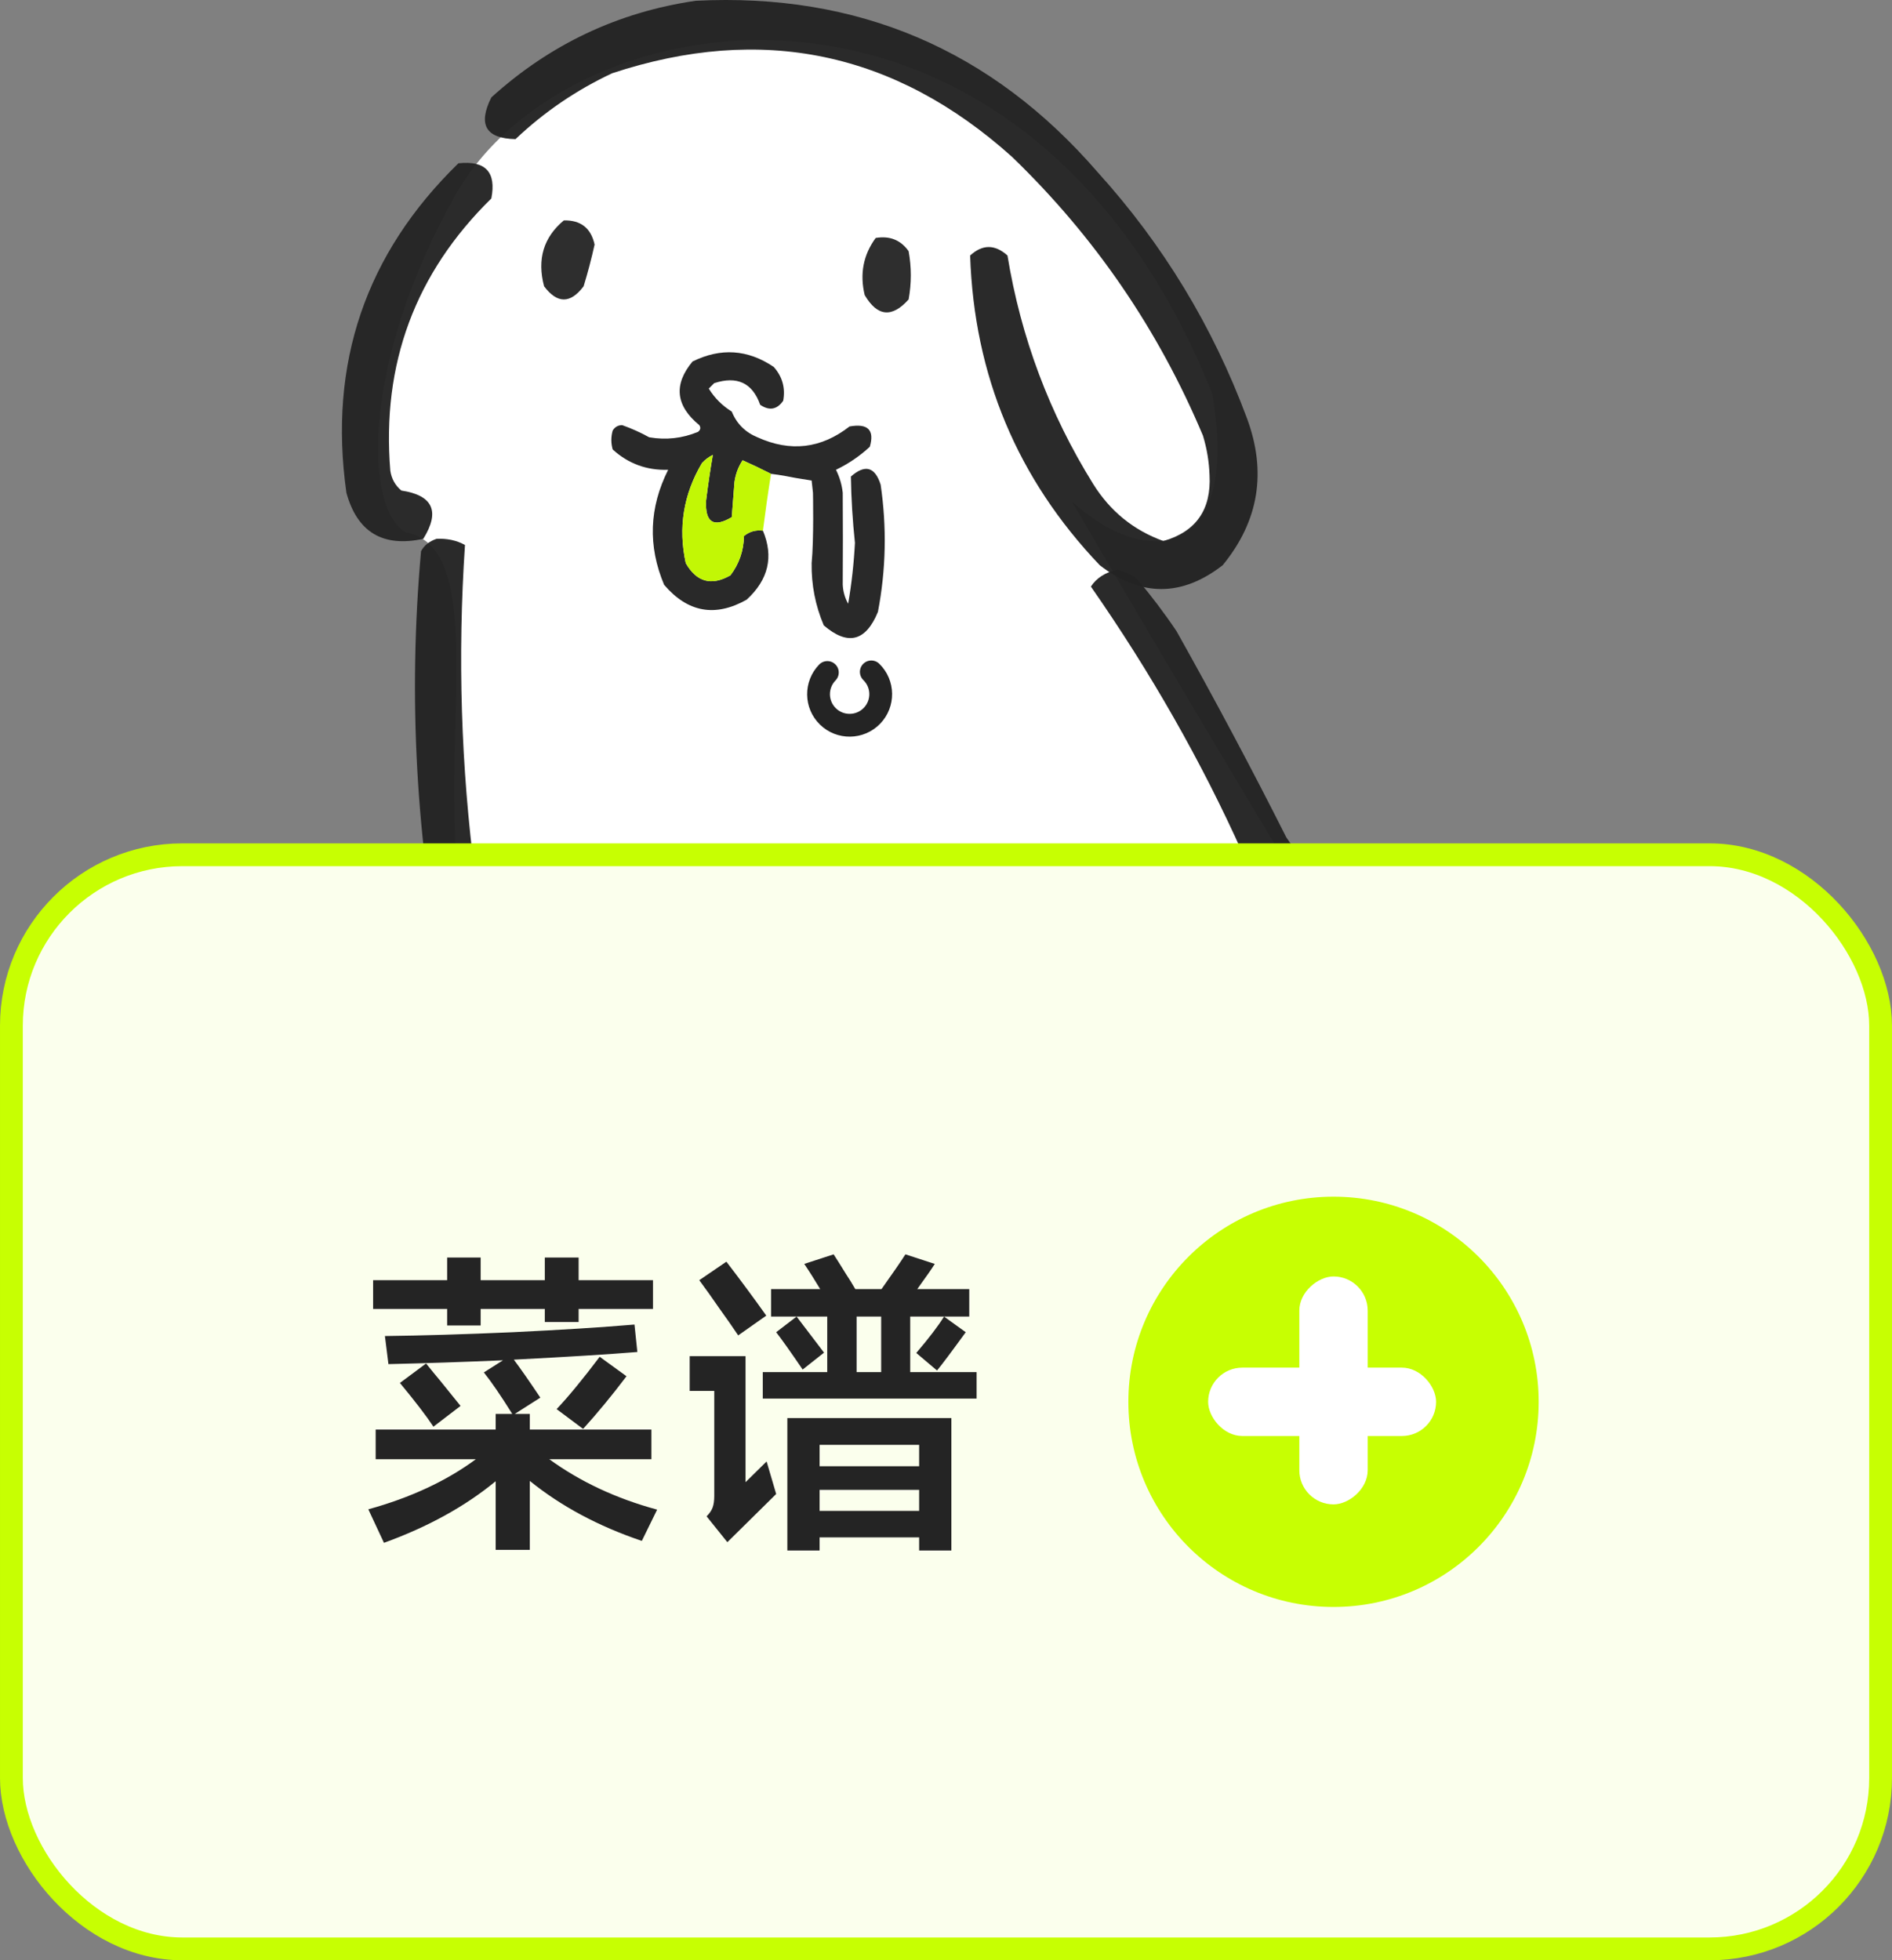<svg width="83" height="86" viewBox="0 0 83 86" fill="none" xmlns="http://www.w3.org/2000/svg">
<rect x="0" y="0" width="83" height="86" fill="#808080" stroke="none"/>
<path d="M17.816 23.361C15.989 22.385 15.819 16.002 19.931 8.631C25 -0.455 45 -3.182 53.182 17.273C54.435 24.477 50.363 25.055 47.017 21.994C52.425 31.262 57.483 39.658 59.644 43.197C65.702 48.9 73.548 60.85 56.471 63.033C39.393 65.217 27.496 64.564 23.681 63.965C21.438 61.747 17.681 54.966 20.604 45.594C20.516 43.864 19.889 38.98 19.931 34.145C19.976 28.98 20.61 23.889 17.816 23.361Z" fill="white"/>
<path opacity="0.968" fill-rule="evenodd" clip-rule="evenodd" d="M30.516 0.034C37.623 -0.327 43.501 2.178 48.148 7.549C51.017 10.716 53.201 14.313 54.699 18.34C55.579 20.707 55.225 22.859 53.639 24.796C51.844 26.191 50.046 26.191 48.244 24.796C44.628 20.999 42.733 16.47 42.559 11.21C43.099 10.714 43.645 10.714 44.197 11.21C44.785 14.805 46.038 18.145 47.955 21.231C48.702 22.429 49.73 23.264 51.038 23.736C52.467 23.324 53.141 22.36 53.061 20.845C53.041 20.254 52.944 19.676 52.772 19.111C50.813 14.453 48.019 10.375 44.39 6.875C39.258 2.268 33.413 1.048 26.855 3.214C25.283 3.951 23.87 4.915 22.615 6.104C21.309 6.078 20.956 5.468 21.555 4.273C24.123 1.946 27.11 0.533 30.516 0.034Z" fill="#242424"/>
<path opacity="0.964" fill-rule="evenodd" clip-rule="evenodd" d="M20.11 7.164C21.298 7.035 21.78 7.549 21.555 8.706C18.214 11.984 16.737 15.966 17.123 20.653C17.176 21.005 17.337 21.294 17.605 21.52C18.994 21.73 19.316 22.437 18.569 23.64C16.794 24.022 15.67 23.347 15.196 21.616C14.398 15.95 16.036 11.133 20.11 7.164Z" fill="#242424"/>
<path opacity="0.953" fill-rule="evenodd" clip-rule="evenodd" d="M24.735 9.669C25.478 9.654 25.927 10.008 26.084 10.729C25.948 11.345 25.788 11.956 25.603 12.559C25.024 13.33 24.446 13.33 23.868 12.559C23.555 11.374 23.844 10.411 24.735 9.669Z" fill="#242424"/>
<path opacity="0.953" fill-rule="evenodd" clip-rule="evenodd" d="M38.415 10.44C39.031 10.336 39.512 10.529 39.86 11.018C39.989 11.724 39.989 12.431 39.86 13.137C39.129 13.955 38.487 13.89 37.933 12.945C37.71 12.018 37.871 11.184 38.415 10.44Z" fill="#242424"/>
<path opacity="0.976" fill-rule="evenodd" clip-rule="evenodd" d="M33.824 20.788C33.415 20.579 32.999 20.381 32.577 20.194C32.389 20.48 32.27 20.797 32.221 21.144C32.181 21.659 32.142 22.173 32.102 22.688C31.307 23.162 30.931 22.924 30.974 21.975C31.058 21.289 31.157 20.616 31.271 19.957C31.091 20.047 30.933 20.165 30.796 20.313C29.981 21.687 29.744 23.152 30.084 24.706C30.559 25.538 31.212 25.716 32.043 25.241C32.426 24.736 32.624 24.162 32.636 23.519C32.875 23.32 33.152 23.241 33.468 23.281C33.948 24.424 33.71 25.434 32.755 26.309C31.375 27.086 30.168 26.868 29.134 25.656C28.417 23.954 28.477 22.272 29.312 20.61C28.376 20.641 27.564 20.344 26.878 19.719C26.799 19.442 26.799 19.165 26.878 18.888C26.973 18.733 27.112 18.654 27.293 18.651C27.703 18.796 28.098 18.974 28.481 19.185C29.22 19.311 29.932 19.232 30.618 18.948C30.731 18.862 30.751 18.763 30.677 18.651C29.639 17.799 29.54 16.869 30.381 15.86C31.616 15.249 32.804 15.328 33.943 16.098C34.322 16.525 34.461 17.019 34.358 17.582C34.087 17.971 33.75 18.031 33.349 17.76C33.009 16.798 32.337 16.482 31.33 16.81C31.251 16.89 31.172 16.969 31.093 17.048C31.35 17.463 31.687 17.8 32.102 18.057C32.317 18.588 32.693 18.964 33.23 19.185C34.676 19.84 36.022 19.682 37.267 18.71C38.074 18.566 38.371 18.863 38.158 19.601C37.714 20.011 37.22 20.347 36.673 20.61C36.832 20.926 36.931 21.262 36.97 21.619C36.979 22.965 36.979 24.311 36.97 25.656C36.987 25.958 37.066 26.235 37.208 26.487C37.36 25.605 37.459 24.715 37.505 23.816C37.403 22.845 37.343 21.875 37.327 20.907C37.948 20.36 38.384 20.478 38.633 21.263C38.907 23.133 38.868 24.993 38.514 26.843C37.982 28.143 37.19 28.341 36.139 27.437C35.769 26.567 35.591 25.657 35.605 24.706C35.708 23.678 35.664 21.619 35.664 21.619L35.605 21.082L34.892 20.966C34.892 20.966 34.183 20.824 33.824 20.788Z" fill="#242424"/>
<path opacity="0.987" fill-rule="evenodd" clip-rule="evenodd" d="M33.824 20.788C33.692 21.617 33.574 22.448 33.468 23.281C33.152 23.241 32.875 23.32 32.636 23.519C32.624 24.162 32.426 24.736 32.043 25.241C31.212 25.716 30.559 25.538 30.084 24.706C29.744 23.152 29.981 21.687 30.796 20.313C30.933 20.165 31.091 20.047 31.271 19.957C31.157 20.616 31.058 21.289 30.974 21.975C30.931 22.924 31.307 23.162 32.102 22.688C32.142 22.173 32.181 21.659 32.221 21.144C32.27 20.797 32.389 20.481 32.577 20.194C32.999 20.381 33.415 20.579 33.824 20.788Z" fill="#C1F703"/>
<path opacity="0.966" fill-rule="evenodd" clip-rule="evenodd" d="M19.146 23.64C19.615 23.616 20.033 23.706 20.398 23.91C19.745 33.667 20.998 43.302 24.156 52.813C23.964 53.584 23.354 53.809 22.325 53.489C21.561 51.485 20.918 49.459 20.398 47.411C19.472 53.021 20.725 58.378 24.156 63.483C23.847 64.224 23.237 64.404 22.325 64.024C17.733 57.342 16.802 50.432 19.531 43.292C18.25 36.948 17.896 30.578 18.471 24.181C18.604 23.931 18.829 23.751 19.146 23.64Z" fill="#242424"/>
<path opacity="0.965" fill-rule="evenodd" clip-rule="evenodd" d="M49.013 24.991C49.346 25.074 49.635 25.209 49.88 25.396C50.507 26.14 51.085 26.905 51.614 27.692C53.295 30.688 54.901 33.704 56.431 36.741C58.914 40.357 61.74 43.824 64.91 47.141C66.427 48.952 67.455 50.888 67.993 52.949C68.606 55.801 67.771 58.412 65.488 60.782C62.996 62.929 59.816 63.807 55.95 63.416C55.436 63.011 55.436 62.605 55.95 62.2C61.075 62.211 64.318 60.478 65.681 57C66.242 54.834 65.985 52.718 64.91 50.653C64.256 49.601 63.549 48.565 62.79 47.546C59.587 44.363 56.825 40.987 54.505 37.417C52.703 33.404 50.487 29.51 47.856 25.734C48.099 25.36 48.484 25.113 49.013 24.991Z" fill="#242424"/>
<path opacity="0.967" fill-rule="evenodd" clip-rule="evenodd" d="M44.968 37.541C45.502 37.488 45.983 37.616 46.413 37.927C47.378 46.163 47.249 54.384 46.027 62.592C45.779 64.468 45.041 66.106 43.811 67.506C43.043 68.099 42.176 68.452 41.21 68.566C40.082 68.34 39.857 67.73 40.535 66.735C42.356 66.344 43.416 65.22 43.715 63.363C45.067 55.105 45.292 46.819 44.389 38.505C44.439 38.083 44.632 37.761 44.968 37.541Z" fill="#242424"/>
<path opacity="0.973" fill-rule="evenodd" clip-rule="evenodd" d="M25.505 40.625C25.925 40.69 26.278 40.883 26.565 41.203C26.81 48.161 27.549 55.066 28.781 61.918C28.664 62.998 28.086 63.384 27.046 63.074C26.157 59.44 25.547 55.747 25.216 51.994C24.843 48.403 24.651 44.806 24.638 41.203C24.909 40.956 25.198 40.763 25.505 40.625Z" fill="#242424"/>
<path opacity="0.96" fill-rule="evenodd" clip-rule="evenodd" d="M35.14 41.974C36 41.967 36.45 42.384 36.489 43.226C35.141 51.668 33.054 59.922 30.226 67.987C29.876 68.508 29.394 68.669 28.781 68.469C28.421 68.296 28.229 68.007 28.203 67.602C30.985 59.492 33.073 51.206 34.466 42.744C34.599 42.388 34.823 42.131 35.14 41.974Z" fill="#242424"/>
<path opacity="0.962" fill-rule="evenodd" clip-rule="evenodd" d="M34.177 62.785C35.012 62.599 35.59 62.888 35.911 63.652C34.876 65.432 34.138 67.327 33.695 69.336C32.879 70.335 32.204 70.207 31.672 68.951C32.058 66.698 32.893 64.642 34.177 62.785Z" fill="#242424"/>
<path opacity="0.963" fill-rule="evenodd" clip-rule="evenodd" d="M47.28 63.363C49.924 63.541 52.558 63.83 55.18 64.23C55.853 64.581 56.078 65.127 55.855 65.868C55.537 66.162 55.152 66.291 54.699 66.253C52.351 65.992 50.006 65.703 47.665 65.386C46.802 64.862 46.673 64.187 47.28 63.363Z" fill="#242424"/>
<path opacity="0.955" fill-rule="evenodd" clip-rule="evenodd" d="M37.838 63.941C38.625 63.779 39.203 64.036 39.572 64.712C39.06 66.41 38.418 68.048 37.645 69.626C36.763 69.929 36.185 69.64 35.911 68.758C36.406 67.079 37.048 65.473 37.838 63.941Z" fill="#242424"/>
<path d="M36.295 29.503C35.77 30.043 35.781 30.907 36.321 31.432C36.861 31.957 37.724 31.945 38.249 31.406C38.775 30.866 38.763 30.003 38.223 29.477" stroke="#242424" stroke-linecap="round"/>
<rect x="0.5" y="37.5" width="82" height="48" rx="7.5" fill="#FBFFED"/>
<path d="M21.086 58.152H19.616V57.424H16.368V56.164H19.616V55.17H21.086V56.164H23.9V55.17H25.384V56.164H28.646V57.424H25.384V57.998H23.9V57.424H21.086V58.152ZM28.156 67.602C26.252 66.958 24.614 66.081 23.242 64.97V67.994H21.744V64.984C20.409 66.085 18.776 66.986 16.844 67.686L16.158 66.216C18.015 65.703 19.588 64.97 20.876 64.018H16.48V62.716H21.744V62.03H22.472C21.977 61.237 21.562 60.63 21.226 60.21L22.066 59.678C20.321 59.753 18.645 59.809 17.04 59.846L16.886 58.614C18.501 58.595 20.372 58.539 22.5 58.446C24.637 58.343 26.415 58.231 27.834 58.11L27.96 59.314C26.691 59.417 24.885 59.529 22.542 59.65C22.822 60.023 23.209 60.579 23.704 61.316L22.584 62.03H23.242V62.716H28.576V64.018H24.096C25.459 65.007 27.036 65.745 28.828 66.23L28.156 67.602ZM24.418 61.82C24.931 61.279 25.561 60.513 26.308 59.524L27.484 60.378C26.849 61.218 26.215 61.988 25.58 62.688L24.418 61.82ZM18.692 59.818C18.916 60.098 19.126 60.355 19.322 60.588C19.835 61.223 20.129 61.587 20.204 61.68L19.014 62.59C18.706 62.123 18.216 61.484 17.544 60.672L18.692 59.818ZM39.93 60.196H42.842V61.358H33.462V60.196H36.29V57.76H33.826V56.556H35.982C35.73 56.136 35.497 55.767 35.282 55.45L36.57 55.03L36.794 55.38C36.878 55.52 36.985 55.693 37.116 55.898C37.247 56.094 37.382 56.313 37.522 56.556H38.67C39.174 55.847 39.524 55.338 39.72 55.03L41.008 55.45C40.887 55.646 40.63 56.015 40.238 56.556H42.52V57.76H39.93V60.196ZM32.384 58.586C32.141 58.222 31.861 57.821 31.544 57.382C31.236 56.934 30.947 56.528 30.676 56.164L31.866 55.352C32.482 56.155 33.065 56.943 33.616 57.718L32.384 58.586ZM35.212 60.084C34.671 59.291 34.283 58.745 34.05 58.446L34.946 57.76L36.15 59.342L35.212 60.084ZM38.656 57.76H37.578V60.196H38.656V57.76ZM40.196 59.356C40.747 58.712 41.153 58.18 41.414 57.76L42.366 58.446C41.722 59.333 41.302 59.893 41.106 60.126L40.196 59.356ZM32.706 65.026L33.63 64.116L34.05 65.544L31.908 67.658L30.998 66.524C31.129 66.393 31.217 66.263 31.264 66.132C31.311 66.001 31.334 65.833 31.334 65.628V61.022H30.256V59.496H32.706V65.026ZM35.954 68.022H34.54V62.212H41.736V68.022H40.322V67.448H35.954V68.022ZM40.322 64.326V63.388H35.954V64.326H40.322ZM35.954 65.362V66.286H40.322V65.362H35.954Z" fill="#242424"/>
<circle cx="58.5" cy="61.5" r="9" fill="#C7FF02"/>
<rect x="53" y="60" width="10" height="3" rx="1.5" fill="white"/>
<rect x="57" y="66" width="10" height="3" rx="1.5" transform="rotate(-90 57 66)" fill="white"/>
<rect x="0.5" y="37.5" width="82" height="48" rx="7.5" stroke="#C7FF02"/>
</svg>
